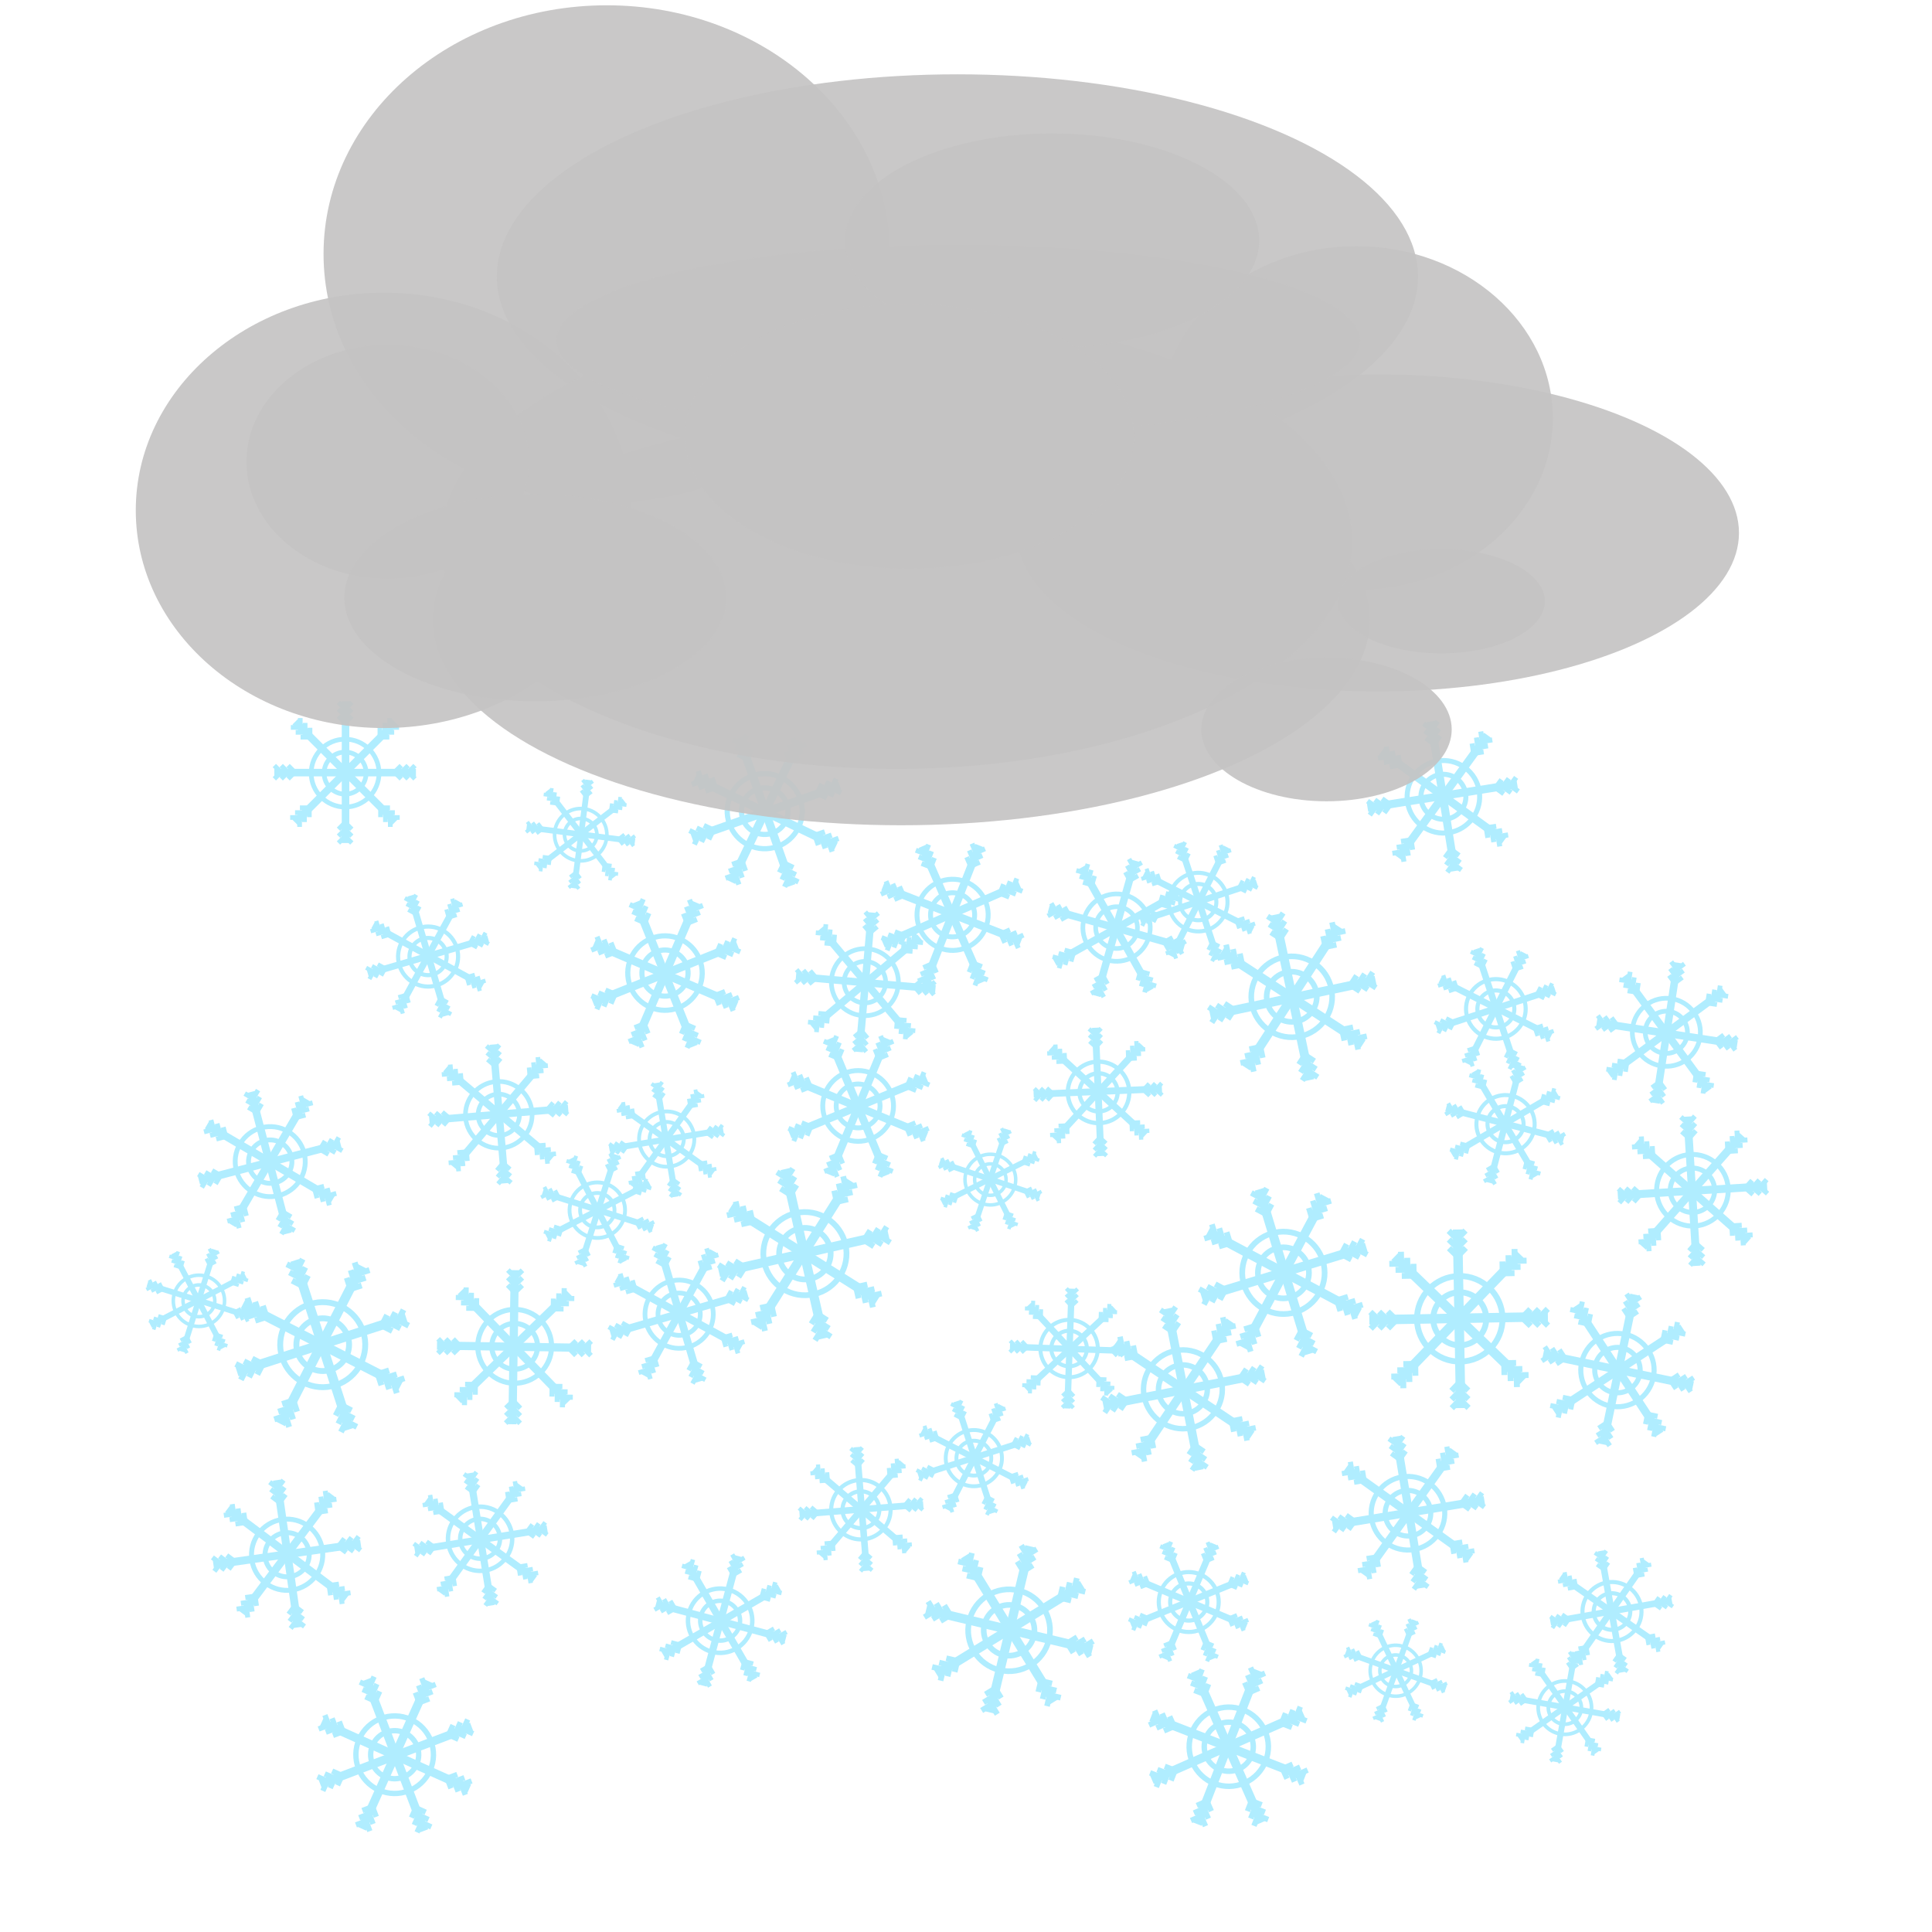 <?xml version="1.0" encoding="UTF-8" standalone="no"?>
<!-- Created with Inkscape (http://www.inkscape.org/) -->

<svg
   xmlns:dc="http://purl.org/dc/elements/1.1/"
   xmlns:cc="http://creativecommons.org/ns#"
   xmlns:rdf="http://www.w3.org/1999/02/22-rdf-syntax-ns#"
   xmlns:svg="http://www.w3.org/2000/svg"
   xmlns="http://www.w3.org/2000/svg"
   xmlns:xlink="http://www.w3.org/1999/xlink"
   xmlns:sodipodi="http://sodipodi.sourceforge.net/DTD/sodipodi-0.dtd"
   xmlns:inkscape="http://www.inkscape.org/namespaces/inkscape"
   width="256"
   height="256"
   viewBox="0 0 67.733 67.733"
   version="1.1"
   id="svg8"
   inkscape:version="0.92.1 r"
   sodipodi:docname="Snow.svg"
   inkscape:export-filename="/home/saphir/MIM/PO/Weather_/SvgImages/Snow.png"
   inkscape:export-xdpi="96"
   inkscape:export-ydpi="96">
  <defs
     id="defs2" />
  <sodipodi:namedview
     id="base"
     pagecolor="#ffffff"
     bordercolor="#666666"
     borderopacity="1.0"
     inkscape:pageopacity="0.0"
     inkscape:pageshadow="2"
     inkscape:zoom="3.6955954"
     inkscape:cx="124.17549"
     inkscape:cy="119.34579"
     inkscape:document-units="mm"
     inkscape:current-layer="layer1"
     showgrid="false"
     units="px"
     showguides="true"
     inkscape:guide-bbox="true"
     inkscape:window-width="1920"
     inkscape:window-height="1164"
     inkscape:window-x="0"
     inkscape:window-y="36"
     inkscape:window-maximized="1"
     inkscape:snap-global="false" />
  <g
     inkscape:label="Layer 1"
     inkscape:groupmode="layer"
     id="layer1"
     transform="translate(0,-229.267)">
    <g
       id="g8980">
      <g
         transform="matrix(0.228,0,0,0.228,4.12,193.352)"
         style="stroke:#b0edff;stroke-width:4.382;stroke-opacity:1"
         id="g8417">
        <g
           style="stroke:#b0edff;stroke-width:4.382;stroke-opacity:1"
           id="g8269">
          <path
             inkscape:connector-curvature="0"
             id="path8228"
             d="M 24.112,276.322 H 45.886"
             style="fill:none;stroke:#b0edff;stroke-width:1.159px;stroke-linecap:butt;stroke-linejoin:miter;stroke-opacity:1" />
          <path
             inkscape:connector-curvature="0"
             id="path8232"
             d="m 24.113,275.236 0.991,0.991"
             style="fill:none;stroke:#b0edff;stroke-width:0.721;stroke-linecap:butt;stroke-linejoin:miter;stroke-miterlimit:4;stroke-dasharray:none;stroke-opacity:1" />
          <path
             style="fill:none;stroke:#b0edff;stroke-width:0.721;stroke-linecap:butt;stroke-linejoin:miter;stroke-miterlimit:4;stroke-dasharray:none;stroke-opacity:1"
             d="m 25.171,275.236 0.991,0.991"
             id="path8234"
             inkscape:connector-curvature="0" />
          <path
             inkscape:connector-curvature="0"
             id="path8236"
             d="m 26.23,275.236 0.991,0.991"
             style="fill:none;stroke:#b0edff;stroke-width:0.721;stroke-linecap:butt;stroke-linejoin:miter;stroke-miterlimit:4;stroke-dasharray:none;stroke-opacity:1" />
          <path
             style="fill:none;stroke:#b0edff;stroke-width:0.721;stroke-linecap:butt;stroke-linejoin:miter;stroke-miterlimit:4;stroke-dasharray:none;stroke-opacity:1"
             d="m 24.113,277.285 0.991,-0.991"
             id="path8238"
             inkscape:connector-curvature="0" />
          <path
             inkscape:connector-curvature="0"
             id="path8240"
             d="m 25.171,277.285 0.991,-0.991"
             style="fill:none;stroke:#b0edff;stroke-width:0.721;stroke-linecap:butt;stroke-linejoin:miter;stroke-miterlimit:4;stroke-dasharray:none;stroke-opacity:1" />
          <path
             style="fill:none;stroke:#b0edff;stroke-width:0.721;stroke-linecap:butt;stroke-linejoin:miter;stroke-miterlimit:4;stroke-dasharray:none;stroke-opacity:1"
             d="m 26.23,277.285 0.991,-0.991"
             id="path8242"
             inkscape:connector-curvature="0" />
          <path
             style="fill:none;stroke:#b0edff;stroke-width:0.721;stroke-linecap:butt;stroke-linejoin:miter;stroke-miterlimit:4;stroke-dasharray:none;stroke-opacity:1"
             d="m 45.742,275.236 -0.991,0.991"
             id="path8244"
             inkscape:connector-curvature="0" />
          <path
             inkscape:connector-curvature="0"
             id="path8246"
             d="m 44.683,275.236 -0.991,0.991"
             style="fill:none;stroke:#b0edff;stroke-width:0.721;stroke-linecap:butt;stroke-linejoin:miter;stroke-miterlimit:4;stroke-dasharray:none;stroke-opacity:1" />
          <path
             style="fill:none;stroke:#b0edff;stroke-width:0.721;stroke-linecap:butt;stroke-linejoin:miter;stroke-miterlimit:4;stroke-dasharray:none;stroke-opacity:1"
             d="m 43.625,275.236 -0.991,0.991"
             id="path8248"
             inkscape:connector-curvature="0" />
          <path
             inkscape:connector-curvature="0"
             id="path8250"
             d="M 45.742,277.285 44.751,276.294"
             style="fill:none;stroke:#b0edff;stroke-width:0.721;stroke-linecap:butt;stroke-linejoin:miter;stroke-miterlimit:4;stroke-dasharray:none;stroke-opacity:1" />
          <path
             style="fill:none;stroke:#b0edff;stroke-width:0.721;stroke-linecap:butt;stroke-linejoin:miter;stroke-miterlimit:4;stroke-dasharray:none;stroke-opacity:1"
             d="M 44.683,277.285 43.692,276.294"
             id="path8252"
             inkscape:connector-curvature="0" />
          <path
             inkscape:connector-curvature="0"
             id="path8254"
             d="M 43.625,277.285 42.634,276.294"
             style="fill:none;stroke:#b0edff;stroke-width:0.721;stroke-linecap:butt;stroke-linejoin:miter;stroke-miterlimit:4;stroke-dasharray:none;stroke-opacity:1" />
        </g>
        <g
           style="stroke:#b0edff;stroke-width:4.382;stroke-opacity:1"
           id="g8297"
           transform="rotate(-90,34.999,276.261)">
          <path
             style="fill:none;stroke:#b0edff;stroke-width:1.159px;stroke-linecap:butt;stroke-linejoin:miter;stroke-opacity:1"
             d="M 24.112,276.322 H 45.886"
             id="path8271"
             inkscape:connector-curvature="0" />
          <path
             style="fill:none;stroke:#b0edff;stroke-width:0.721;stroke-linecap:butt;stroke-linejoin:miter;stroke-miterlimit:4;stroke-dasharray:none;stroke-opacity:1"
             d="m 24.113,275.236 0.991,0.991"
             id="path8273"
             inkscape:connector-curvature="0" />
          <path
             inkscape:connector-curvature="0"
             id="path8275"
             d="m 25.171,275.236 0.991,0.991"
             style="fill:none;stroke:#b0edff;stroke-width:0.721;stroke-linecap:butt;stroke-linejoin:miter;stroke-miterlimit:4;stroke-dasharray:none;stroke-opacity:1" />
          <path
             style="fill:none;stroke:#b0edff;stroke-width:0.721;stroke-linecap:butt;stroke-linejoin:miter;stroke-miterlimit:4;stroke-dasharray:none;stroke-opacity:1"
             d="m 26.23,275.236 0.991,0.991"
             id="path8277"
             inkscape:connector-curvature="0" />
          <path
             inkscape:connector-curvature="0"
             id="path8279"
             d="m 24.113,277.285 0.991,-0.991"
             style="fill:none;stroke:#b0edff;stroke-width:0.721;stroke-linecap:butt;stroke-linejoin:miter;stroke-miterlimit:4;stroke-dasharray:none;stroke-opacity:1" />
          <path
             style="fill:none;stroke:#b0edff;stroke-width:0.721;stroke-linecap:butt;stroke-linejoin:miter;stroke-miterlimit:4;stroke-dasharray:none;stroke-opacity:1"
             d="m 25.171,277.285 0.991,-0.991"
             id="path8281"
             inkscape:connector-curvature="0" />
          <path
             inkscape:connector-curvature="0"
             id="path8283"
             d="m 26.23,277.285 0.991,-0.991"
             style="fill:none;stroke:#b0edff;stroke-width:0.721;stroke-linecap:butt;stroke-linejoin:miter;stroke-miterlimit:4;stroke-dasharray:none;stroke-opacity:1" />
          <path
             inkscape:connector-curvature="0"
             id="path8285"
             d="m 45.742,275.236 -0.991,0.991"
             style="fill:none;stroke:#b0edff;stroke-width:0.721;stroke-linecap:butt;stroke-linejoin:miter;stroke-miterlimit:4;stroke-dasharray:none;stroke-opacity:1" />
          <path
             style="fill:none;stroke:#b0edff;stroke-width:0.721;stroke-linecap:butt;stroke-linejoin:miter;stroke-miterlimit:4;stroke-dasharray:none;stroke-opacity:1"
             d="m 44.683,275.236 -0.991,0.991"
             id="path8287"
             inkscape:connector-curvature="0" />
          <path
             inkscape:connector-curvature="0"
             id="path8289"
             d="m 43.625,275.236 -0.991,0.991"
             style="fill:none;stroke:#b0edff;stroke-width:0.721;stroke-linecap:butt;stroke-linejoin:miter;stroke-miterlimit:4;stroke-dasharray:none;stroke-opacity:1" />
          <path
             style="fill:none;stroke:#b0edff;stroke-width:0.721;stroke-linecap:butt;stroke-linejoin:miter;stroke-miterlimit:4;stroke-dasharray:none;stroke-opacity:1"
             d="M 45.742,277.285 44.751,276.294"
             id="path8291"
             inkscape:connector-curvature="0" />
          <path
             inkscape:connector-curvature="0"
             id="path8293"
             d="M 44.683,277.285 43.692,276.294"
             style="fill:none;stroke:#b0edff;stroke-width:0.721;stroke-linecap:butt;stroke-linejoin:miter;stroke-miterlimit:4;stroke-dasharray:none;stroke-opacity:1" />
          <path
             style="fill:none;stroke:#b0edff;stroke-width:0.721;stroke-linecap:butt;stroke-linejoin:miter;stroke-miterlimit:4;stroke-dasharray:none;stroke-opacity:1"
             d="M 43.625,277.285 42.634,276.294"
             id="path8295"
             inkscape:connector-curvature="0" />
        </g>
        <circle
           style="fill:none;fill-opacity:0.92;stroke:#b0edff;stroke-width:0.721;stroke-miterlimit:4;stroke-dasharray:none;stroke-opacity:1"
           id="path8299"
           cx="34.995"
           cy="276.399"
           r="5.215" />
        <circle
           r="3.232"
           cy="276.399"
           cx="34.995"
           id="circle8301"
           style="fill:none;fill-opacity:0.92;stroke:#b0edff;stroke-width:0.721;stroke-miterlimit:4;stroke-dasharray:none;stroke-opacity:1" />
        <g
           style="stroke:#b0edff;stroke-width:4.382;stroke-opacity:1"
           id="g8329"
           transform="rotate(-45,34.971,276.289)">
          <path
             style="fill:none;stroke:#b0edff;stroke-width:1.159px;stroke-linecap:butt;stroke-linejoin:miter;stroke-opacity:1"
             d="M 24.112,276.322 H 45.886"
             id="path8303"
             inkscape:connector-curvature="0" />
          <path
             style="fill:none;stroke:#b0edff;stroke-width:0.721;stroke-linecap:butt;stroke-linejoin:miter;stroke-miterlimit:4;stroke-dasharray:none;stroke-opacity:1"
             d="m 24.113,275.236 0.991,0.991"
             id="path8305"
             inkscape:connector-curvature="0" />
          <path
             inkscape:connector-curvature="0"
             id="path8307"
             d="m 25.171,275.236 0.991,0.991"
             style="fill:none;stroke:#b0edff;stroke-width:0.721;stroke-linecap:butt;stroke-linejoin:miter;stroke-miterlimit:4;stroke-dasharray:none;stroke-opacity:1" />
          <path
             style="fill:none;stroke:#b0edff;stroke-width:0.721;stroke-linecap:butt;stroke-linejoin:miter;stroke-miterlimit:4;stroke-dasharray:none;stroke-opacity:1"
             d="m 26.23,275.236 0.991,0.991"
             id="path8309"
             inkscape:connector-curvature="0" />
          <path
             inkscape:connector-curvature="0"
             id="path8311"
             d="m 24.113,277.285 0.991,-0.991"
             style="fill:none;stroke:#b0edff;stroke-width:0.721;stroke-linecap:butt;stroke-linejoin:miter;stroke-miterlimit:4;stroke-dasharray:none;stroke-opacity:1" />
          <path
             style="fill:none;stroke:#b0edff;stroke-width:0.721;stroke-linecap:butt;stroke-linejoin:miter;stroke-miterlimit:4;stroke-dasharray:none;stroke-opacity:1"
             d="m 25.171,277.285 0.991,-0.991"
             id="path8313"
             inkscape:connector-curvature="0" />
          <path
             inkscape:connector-curvature="0"
             id="path8315"
             d="m 26.23,277.285 0.991,-0.991"
             style="fill:none;stroke:#b0edff;stroke-width:0.721;stroke-linecap:butt;stroke-linejoin:miter;stroke-miterlimit:4;stroke-dasharray:none;stroke-opacity:1" />
          <path
             inkscape:connector-curvature="0"
             id="path8317"
             d="m 45.742,275.236 -0.991,0.991"
             style="fill:none;stroke:#b0edff;stroke-width:0.721;stroke-linecap:butt;stroke-linejoin:miter;stroke-miterlimit:4;stroke-dasharray:none;stroke-opacity:1" />
          <path
             style="fill:none;stroke:#b0edff;stroke-width:0.721;stroke-linecap:butt;stroke-linejoin:miter;stroke-miterlimit:4;stroke-dasharray:none;stroke-opacity:1"
             d="m 44.683,275.236 -0.991,0.991"
             id="path8319"
             inkscape:connector-curvature="0" />
          <path
             inkscape:connector-curvature="0"
             id="path8321"
             d="m 43.625,275.236 -0.991,0.991"
             style="fill:none;stroke:#b0edff;stroke-width:0.721;stroke-linecap:butt;stroke-linejoin:miter;stroke-miterlimit:4;stroke-dasharray:none;stroke-opacity:1" />
          <path
             style="fill:none;stroke:#b0edff;stroke-width:0.721;stroke-linecap:butt;stroke-linejoin:miter;stroke-miterlimit:4;stroke-dasharray:none;stroke-opacity:1"
             d="M 45.742,277.285 44.751,276.294"
             id="path8323"
             inkscape:connector-curvature="0" />
          <path
             inkscape:connector-curvature="0"
             id="path8325"
             d="M 44.683,277.285 43.692,276.294"
             style="fill:none;stroke:#b0edff;stroke-width:0.721;stroke-linecap:butt;stroke-linejoin:miter;stroke-miterlimit:4;stroke-dasharray:none;stroke-opacity:1" />
          <path
             style="fill:none;stroke:#b0edff;stroke-width:0.721;stroke-linecap:butt;stroke-linejoin:miter;stroke-miterlimit:4;stroke-dasharray:none;stroke-opacity:1"
             d="M 43.625,277.285 42.634,276.294"
             id="path8327"
             inkscape:connector-curvature="0" />
        </g>
        <g
           style="stroke:#b0edff;stroke-width:4.382;stroke-opacity:1"
           transform="rotate(-135,34.982,276.261)"
           id="g8357">
          <path
             inkscape:connector-curvature="0"
             id="path8331"
             d="M 24.112,276.322 H 45.886"
             style="fill:none;stroke:#b0edff;stroke-width:1.159px;stroke-linecap:butt;stroke-linejoin:miter;stroke-opacity:1" />
          <path
             inkscape:connector-curvature="0"
             id="path8333"
             d="m 24.113,275.236 0.991,0.991"
             style="fill:none;stroke:#b0edff;stroke-width:0.721;stroke-linecap:butt;stroke-linejoin:miter;stroke-miterlimit:4;stroke-dasharray:none;stroke-opacity:1" />
          <path
             style="fill:none;stroke:#b0edff;stroke-width:0.721;stroke-linecap:butt;stroke-linejoin:miter;stroke-miterlimit:4;stroke-dasharray:none;stroke-opacity:1"
             d="m 25.171,275.236 0.991,0.991"
             id="path8335"
             inkscape:connector-curvature="0" />
          <path
             inkscape:connector-curvature="0"
             id="path8337"
             d="m 26.23,275.236 0.991,0.991"
             style="fill:none;stroke:#b0edff;stroke-width:0.721;stroke-linecap:butt;stroke-linejoin:miter;stroke-miterlimit:4;stroke-dasharray:none;stroke-opacity:1" />
          <path
             style="fill:none;stroke:#b0edff;stroke-width:0.721;stroke-linecap:butt;stroke-linejoin:miter;stroke-miterlimit:4;stroke-dasharray:none;stroke-opacity:1"
             d="m 24.113,277.285 0.991,-0.991"
             id="path8339"
             inkscape:connector-curvature="0" />
          <path
             inkscape:connector-curvature="0"
             id="path8341"
             d="m 25.171,277.285 0.991,-0.991"
             style="fill:none;stroke:#b0edff;stroke-width:0.721;stroke-linecap:butt;stroke-linejoin:miter;stroke-miterlimit:4;stroke-dasharray:none;stroke-opacity:1" />
          <path
             style="fill:none;stroke:#b0edff;stroke-width:0.721;stroke-linecap:butt;stroke-linejoin:miter;stroke-miterlimit:4;stroke-dasharray:none;stroke-opacity:1"
             d="m 26.23,277.285 0.991,-0.991"
             id="path8343"
             inkscape:connector-curvature="0" />
          <path
             style="fill:none;stroke:#b0edff;stroke-width:0.721;stroke-linecap:butt;stroke-linejoin:miter;stroke-miterlimit:4;stroke-dasharray:none;stroke-opacity:1"
             d="m 45.742,275.236 -0.991,0.991"
             id="path8345"
             inkscape:connector-curvature="0" />
          <path
             inkscape:connector-curvature="0"
             id="path8347"
             d="m 44.683,275.236 -0.991,0.991"
             style="fill:none;stroke:#b0edff;stroke-width:0.721;stroke-linecap:butt;stroke-linejoin:miter;stroke-miterlimit:4;stroke-dasharray:none;stroke-opacity:1" />
          <path
             style="fill:none;stroke:#b0edff;stroke-width:0.721;stroke-linecap:butt;stroke-linejoin:miter;stroke-miterlimit:4;stroke-dasharray:none;stroke-opacity:1"
             d="m 43.625,275.236 -0.991,0.991"
             id="path8349"
             inkscape:connector-curvature="0" />
          <path
             inkscape:connector-curvature="0"
             id="path8351"
             d="M 45.742,277.285 44.751,276.294"
             style="fill:none;stroke:#b0edff;stroke-width:0.721;stroke-linecap:butt;stroke-linejoin:miter;stroke-miterlimit:4;stroke-dasharray:none;stroke-opacity:1" />
          <path
             style="fill:none;stroke:#b0edff;stroke-width:0.721;stroke-linecap:butt;stroke-linejoin:miter;stroke-miterlimit:4;stroke-dasharray:none;stroke-opacity:1"
             d="M 44.683,277.285 43.692,276.294"
             id="path8353"
             inkscape:connector-curvature="0" />
          <path
             inkscape:connector-curvature="0"
             id="path8355"
             d="M 43.625,277.285 42.634,276.294"
             style="fill:none;stroke:#b0edff;stroke-width:0.721;stroke-linecap:butt;stroke-linejoin:miter;stroke-miterlimit:4;stroke-dasharray:none;stroke-opacity:1" />
        </g>
      </g>
      <use
         height="100%"
         width="100%"
         y="0"
         x="0"
         style="stroke-width:1.297"
         transform="matrix(0.765,0.099,-0.099,0.765,36.484,61.209)"
         xlink:href="#g8417"
         inkscape:spray-origin="#g8417"
         id="use8789" />
      <use
         height="100%"
         width="100%"
         y="0"
         x="0"
         style="stroke-width:0.904"
         transform="matrix(-0.478,0.998,-0.998,-0.478,288.452,368.177)"
         xlink:href="#g8417"
         inkscape:spray-origin="#g8417"
         id="use8791" />
      <use
         height="100%"
         width="100%"
         y="0"
         x="0"
         style="stroke-width:0.911"
         transform="matrix(-1.019,0.408,-0.408,-1.019,140.242,519.687)"
         xlink:href="#g8417"
         inkscape:spray-origin="#g8417"
         id="use8793" />
      <use
         height="100%"
         width="100%"
         y="0"
         x="0"
         style="stroke-width:0.958"
         transform="matrix(-0.964,0.399,-0.399,-0.964,144.04,510.354)"
         xlink:href="#g8417"
         inkscape:spray-origin="#g8417"
         id="use8795" />
      <use
         height="100%"
         width="100%"
         y="0"
         x="0"
         style="stroke-width:0.953"
         transform="matrix(0.383,-0.977,0.977,0.383,-221.712,174.97)"
         xlink:href="#g8417"
         inkscape:spray-origin="#g8417"
         id="use8797" />
      <use
         height="100%"
         width="100%"
         y="0"
         x="0"
         style="stroke-width:1.13"
         transform="matrix(0.849,-0.249,0.249,0.849,-59.1,48.156)"
         xlink:href="#g8417"
         inkscape:spray-origin="#g8417"
         id="use8799" />
      <use
         height="100%"
         width="100%"
         y="0"
         x="0"
         style="stroke-width:1.338"
         transform="matrix(0.237,-0.709,0.709,0.237,-149.914,218.44)"
         xlink:href="#g8417"
         inkscape:spray-origin="#g8417"
         id="use8801" />
      <use
         height="100%"
         width="100%"
         y="0"
         x="0"
         style="stroke-width:1.227"
         transform="matrix(-0.663,-0.474,0.474,-0.663,-90.125,444.91)"
         xlink:href="#g8417"
         inkscape:spray-origin="#g8417"
         id="use8803" />
      <use
         height="100%"
         width="100%"
         y="0"
         x="0"
         style="stroke-width:1.011"
         transform="matrix(-0.086,0.985,-0.985,-0.086,283.887,273.831)"
         xlink:href="#g8417"
         inkscape:spray-origin="#g8417"
         id="use8805" />
      <use
         height="100%"
         width="100%"
         y="0"
         x="0"
         style="stroke-width:1.007"
         transform="matrix(-0.956,-0.27,0.27,-0.956,-18.509,510.145)"
         xlink:href="#g8417"
         inkscape:spray-origin="#g8417"
         id="use8807" />
      <use
         height="100%"
         width="100%"
         y="0"
         x="0"
         style="stroke-width:1.103"
         transform="matrix(0.613,-0.668,0.668,0.613,-140.159,118.491)"
         xlink:href="#g8417"
         inkscape:spray-origin="#g8417"
         id="use8809" />
      <use
         height="100%"
         width="100%"
         y="0"
         x="0"
         style="stroke-width:1.157"
         transform="matrix(0.771,0.39,-0.39,0.771,132.664,58.513)"
         xlink:href="#g8417"
         inkscape:spray-origin="#g8417"
         id="use8811" />
      <use
         height="100%"
         width="100%"
         y="0"
         x="0"
         style="stroke-width:0.935"
         transform="matrix(0.628,-0.866,0.866,0.628,-179.012,106.678)"
         xlink:href="#g8417"
         inkscape:spray-origin="#g8417"
         id="use8813" />
      <use
         height="100%"
         width="100%"
         y="0"
         x="0"
         style="stroke-width:0.823"
         transform="matrix(1.072,0.571,-0.571,1.072,178.413,-7.847)"
         xlink:href="#g8417"
         inkscape:spray-origin="#g8417"
         id="use8815" />
      <use
         height="100%"
         width="100%"
         y="0"
         x="0"
         style="stroke-width:0.838"
         transform="matrix(-0.651,1,-1,-0.651,309.533,419.012)"
         xlink:href="#g8417"
         inkscape:spray-origin="#g8417"
         id="use8817" />
      <use
         height="100%"
         width="100%"
         y="0"
         x="0"
         style="stroke-width:1.164"
         transform="matrix(0.216,-0.831,0.831,0.216,-162.876,223.357)"
         xlink:href="#g8417"
         inkscape:spray-origin="#g8417"
         id="use8819" />
      <use
         height="100%"
         width="100%"
         y="0"
         x="0"
         style="stroke-width:1.137"
         transform="matrix(0.835,-0.275,0.275,0.835,-28.162,53.896)"
         xlink:href="#g8417"
         inkscape:spray-origin="#g8417"
         id="use8821" />
      <use
         height="100%"
         width="100%"
         y="0"
         x="0"
         style="stroke-width:0.947"
         transform="matrix(-1.054,0.065,-0.065,-1.054,88.751,540.424)"
         xlink:href="#g8417"
         inkscape:spray-origin="#g8417"
         id="use8823" />
      <use
         height="100%"
         width="100%"
         y="0"
         x="0"
         style="stroke-width:0.925"
         transform="matrix(0.593,0.904,-0.904,0.593,281.29,114.335)"
         xlink:href="#g8417"
         inkscape:spray-origin="#g8417"
         id="use8825" />
      <use
         height="100%"
         width="100%"
         y="0"
         x="0"
         style="stroke-width:0.996"
         transform="matrix(-0.809,0.594,-0.594,-0.809,220.492,465.675)"
         xlink:href="#g8417"
         inkscape:spray-origin="#g8417"
         id="use8827" />
      <use
         height="100%"
         width="100%"
         y="0"
         x="0"
         style="stroke-width:0.922"
         transform="matrix(0.882,0.632,-0.632,0.882,200.717,48.553)"
         xlink:href="#g8417"
         inkscape:spray-origin="#g8417"
         id="use8829" />
      <use
         height="100%"
         width="100%"
         y="0"
         x="0"
         style="stroke-width:0.793"
         transform="matrix(-0.022,-1.261,1.261,-0.022,-271.841,296.399)"
         xlink:href="#g8417"
         inkscape:spray-origin="#g8417"
         id="use8831" />
      <use
         height="100%"
         width="100%"
         y="0"
         x="0"
         style="stroke-width:1.33"
         transform="matrix(0.707,0.255,-0.255,0.707,105.75,103.501)"
         xlink:href="#g8417"
         inkscape:spray-origin="#g8417"
         id="use8833" />
      <use
         height="100%"
         width="100%"
         y="0"
         x="0"
         style="stroke-width:1.15"
         transform="matrix(-0.152,-0.857,0.857,-0.152,-161.357,335.102)"
         xlink:href="#g8417"
         inkscape:spray-origin="#g8417"
         id="use8835" />
      <use
         height="100%"
         width="100%"
         y="0"
         x="0"
         style="stroke-width:0.857"
         transform="matrix(-0.47,-1.068,1.068,-0.47,-225.039,423.92)"
         xlink:href="#g8417"
         inkscape:spray-origin="#g8417"
         id="use8837" />
      <use
         height="100%"
         width="100%"
         y="0"
         x="0"
         style="stroke-width:1.27"
         transform="matrix(0.775,0.137,-0.137,0.775,80.608,88.79)"
         xlink:href="#g8417"
         inkscape:spray-origin="#g8417"
         id="use8839" />
      <use
         height="100%"
         width="100%"
         y="0"
         x="0"
         style="stroke-width:0.861"
         transform="matrix(0.224,1.14,-1.14,0.224,331.024,206.755)"
         xlink:href="#g8417"
         inkscape:spray-origin="#g8417"
         id="use8841" />
      <use
         height="100%"
         width="100%"
         y="0"
         x="0"
         style="stroke-width:1.182"
         transform="matrix(-0.03,0.846,-0.846,-0.03,254.734,274)"
         xlink:href="#g8417"
         inkscape:spray-origin="#g8417"
         id="use8843" />
      <use
         height="100%"
         width="100%"
         y="0"
         x="0"
         style="stroke-width:0.829"
         transform="matrix(1.174,0.281,-0.281,1.174,93.213,-17.957)"
         xlink:href="#g8417"
         inkscape:spray-origin="#g8417"
         id="use8845" />
      <use
         height="100%"
         width="100%"
         y="0"
         x="0"
         style="stroke-width:1.132"
         transform="matrix(0.814,0.343,-0.343,0.814,119.762,72.596)"
         xlink:href="#g8417"
         inkscape:spray-origin="#g8417"
         id="use8847" />
      <use
         height="100%"
         width="100%"
         y="0"
         x="0"
         style="stroke-width:0.815"
         transform="matrix(-0.271,-1.196,1.196,-0.271,-275.122,357.165)"
         xlink:href="#g8417"
         inkscape:spray-origin="#g8417"
         id="use8849" />
      <use
         height="100%"
         width="100%"
         y="0"
         x="0"
         style="stroke-width:0.994"
         transform="matrix(0.966,-0.283,0.283,0.966,-60.431,31.11)"
         xlink:href="#g8417"
         inkscape:spray-origin="#g8417"
         id="use8851" />
      <use
         height="100%"
         width="100%"
         y="0"
         x="0"
         style="stroke-width:1.206"
         transform="matrix(0.738,0.378,-0.378,0.738,122.121,86.612)"
         xlink:href="#g8417"
         inkscape:spray-origin="#g8417"
         id="use8853" />
      <use
         height="100%"
         width="100%"
         y="0"
         x="0"
         style="stroke-width:1.142"
         transform="matrix(0.667,0.568,-0.568,0.667,167.731,104.324)"
         xlink:href="#g8417"
         inkscape:spray-origin="#g8417"
         id="use8855" />
      <use
         height="100%"
         width="100%"
         y="0"
         x="0"
         style="stroke-width:1.222"
         transform="matrix(0.376,0.727,-0.727,0.376,202.773,166.503)"
         xlink:href="#g8417"
         inkscape:spray-origin="#g8417"
         id="use8857" />
      <use
         height="100%"
         width="100%"
         y="0"
         x="0"
         style="stroke-width:1.017"
         transform="matrix(0.98,-0.083,0.083,0.98,-15.649,18.111)"
         xlink:href="#g8417"
         inkscape:spray-origin="#g8417"
         id="use8859" />
      <use
         height="100%"
         width="100%"
         y="0"
         x="0"
         style="stroke-width:1.054"
         transform="matrix(-0.245,0.916,-0.916,-0.245,263.047,337.815)"
         xlink:href="#g8417"
         inkscape:spray-origin="#g8417"
         id="use8861" />
      <use
         height="100%"
         width="100%"
         y="0"
         x="0"
         style="stroke-width:1.323"
         transform="matrix(0.227,-0.721,0.721,0.227,-180.616,225.399)"
         xlink:href="#g8417"
         inkscape:spray-origin="#g8417"
         id="use8863" />
      <use
         height="100%"
         width="100%"
         y="0"
         x="0"
         style="stroke-width:0.798"
         transform="matrix(-0.385,-1.193,1.193,-0.385,-289.878,389.546)"
         xlink:href="#g8417"
         inkscape:spray-origin="#g8417"
         id="use8865" />
      <use
         height="100%"
         width="100%"
         y="0"
         x="0"
         style="stroke-width:0.875"
         transform="matrix(-0.468,1.043,-1.043,-0.468,286.894,398.147)"
         xlink:href="#g8417"
         inkscape:spray-origin="#g8417"
         id="use8867" />
      <use
         height="100%"
         width="100%"
         y="0"
         x="0"
         style="stroke-width:0.952"
         transform="matrix(1.04,-0.149,0.149,1.04,-40.716,18.951)"
         xlink:href="#g8417"
         inkscape:spray-origin="#g8417"
         id="use8869" />
      <use
         height="100%"
         width="100%"
         y="0"
         x="0"
         style="stroke-width:1.055"
         transform="matrix(-0.554,0.768,-0.768,-0.554,220.427,415.952)"
         xlink:href="#g8417"
         inkscape:spray-origin="#g8417"
         id="use8871" />
      <use
         height="100%"
         width="100%"
         y="0"
         x="0"
         style="stroke-width:0.919"
         transform="matrix(-0.758,-0.781,0.781,-0.758,-173.011,480.246)"
         xlink:href="#g8417"
         inkscape:spray-origin="#g8417"
         id="use8873" />
      <use
         height="100%"
         width="100%"
         y="0"
         x="0"
         style="stroke-width:0.968"
         transform="matrix(-0.891,-0.522,0.522,-0.891,-113.572,504.734)"
         xlink:href="#g8417"
         inkscape:spray-origin="#g8417"
         id="use8875" />
    </g>
    <g
       id="g5126"
       transform="matrix(0.77,0,0,0.676,5.829,28.779)"
       style="fill:#c4c3c3;fill-opacity:0.92">
      <g
         style="fill:#c4c3c3;fill-opacity:0.92"
         id="g5093">
        <circle
           style="fill:#c4c3c3;fill-opacity:0.92;stroke:none;stroke-width:2;stroke-miterlimit:4;stroke-dasharray:none;stroke-opacity:1"
           id="path5062"
           cx="9.901"
           cy="323.048"
           r="11.289" />
        <circle
           style="fill:#c4c3c3;fill-opacity:0.92;stroke:none;stroke-width:2;stroke-miterlimit:4;stroke-dasharray:none;stroke-opacity:1"
           id="path5064"
           cx="20.057"
           cy="309.75"
           r="12.896" />
        <ellipse
           style="fill:#c4c3c3;fill-opacity:0.92;stroke:none;stroke-width:2;stroke-miterlimit:4;stroke-dasharray:none;stroke-opacity:1"
           id="path5066"
           cx="36.022"
           cy="310.919"
           rx="20.97"
           ry="10.485" />
        <ellipse
           style="fill:#c4c3c3;fill-opacity:0.92;stroke:none;stroke-width:2;stroke-miterlimit:4;stroke-dasharray:none;stroke-opacity:1"
           id="path5068"
           cx="55.166"
           cy="324.218"
           rx="16.44"
           ry="8.22" />
        <ellipse
           style="fill:#c4c3c3;fill-opacity:0.92;stroke:none;stroke-width:2;stroke-miterlimit:4;stroke-dasharray:none;stroke-opacity:1"
           id="path5070"
           cx="54.179"
           cy="318.263"
           rx="8.951"
           ry="8.914" />
        <ellipse
           style="fill:#c4c3c3;fill-opacity:0.92;stroke:none;stroke-width:2;stroke-miterlimit:4;stroke-dasharray:none;stroke-opacity:1"
           id="path5072"
           cx="33.465"
           cy="328.711"
           rx="21.336"
           ry="10.668" />
      </g>
      <ellipse
         ry="11.8"
         rx="20.751"
         cy="324.656"
         cx="33.246"
         id="path5095"
         style="fill:#c4c3c3;fill-opacity:0.92;stroke:none;stroke-width:2;stroke-miterlimit:4;stroke-dasharray:none;stroke-opacity:1" />
      <ellipse
         ry="6.065"
         rx="6.43"
         cy="320.528"
         cx="10.083"
         id="path5097"
         style="fill:#c4c3c3;fill-opacity:0.92;stroke:none;stroke-width:2;stroke-miterlimit:4;stroke-dasharray:none;stroke-opacity:1" />
      <ellipse
         ry="5.37"
         rx="8.695"
         cy="327.579"
         cx="16.805"
         id="path5099"
         style="fill:#c4c3c3;fill-opacity:0.92;stroke:none;stroke-width:2;stroke-miterlimit:4;stroke-dasharray:none;stroke-opacity:1" />
      <ellipse
         ry="4.969"
         rx="18.303"
         cy="314.244"
         cx="36.059"
         id="path5101"
         style="fill:#c4c3c3;fill-opacity:0.92;stroke:none;stroke-width:2;stroke-miterlimit:4;stroke-dasharray:none;stroke-opacity:1" />
      <ellipse
         ry="5.553"
         rx="9.426"
         cy="309.056"
         cx="40.333"
         id="path5103"
         style="fill:#c4c3c3;fill-opacity:0.92;stroke:none;stroke-width:2;stroke-miterlimit:4;stroke-dasharray:none;stroke-opacity:1" />
      <ellipse
         ry="2.703"
         rx="4.713"
         cy="327.761"
         cx="58.052"
         id="path5105"
         style="fill:#c4c3c3;fill-opacity:0.92;stroke:none;stroke-width:2;stroke-miterlimit:4;stroke-dasharray:none;stroke-opacity:1" />
      <ellipse
         ry="3.726"
         rx="5.699"
         cy="334.41"
         cx="52.828"
         id="path5107"
         style="fill:#c4c3c3;fill-opacity:0.92;stroke:none;stroke-width:2;stroke-miterlimit:4;stroke-dasharray:none;stroke-opacity:1" />
      <ellipse
         ry="6.868"
         rx="10.229"
         cy="319.212"
         cx="33.83"
         id="path5109"
         style="fill:#c4c3c3;fill-opacity:0.92;stroke:none;stroke-width:2;stroke-miterlimit:4;stroke-dasharray:none;stroke-opacity:1" />
    </g>
  </g>
</svg>
